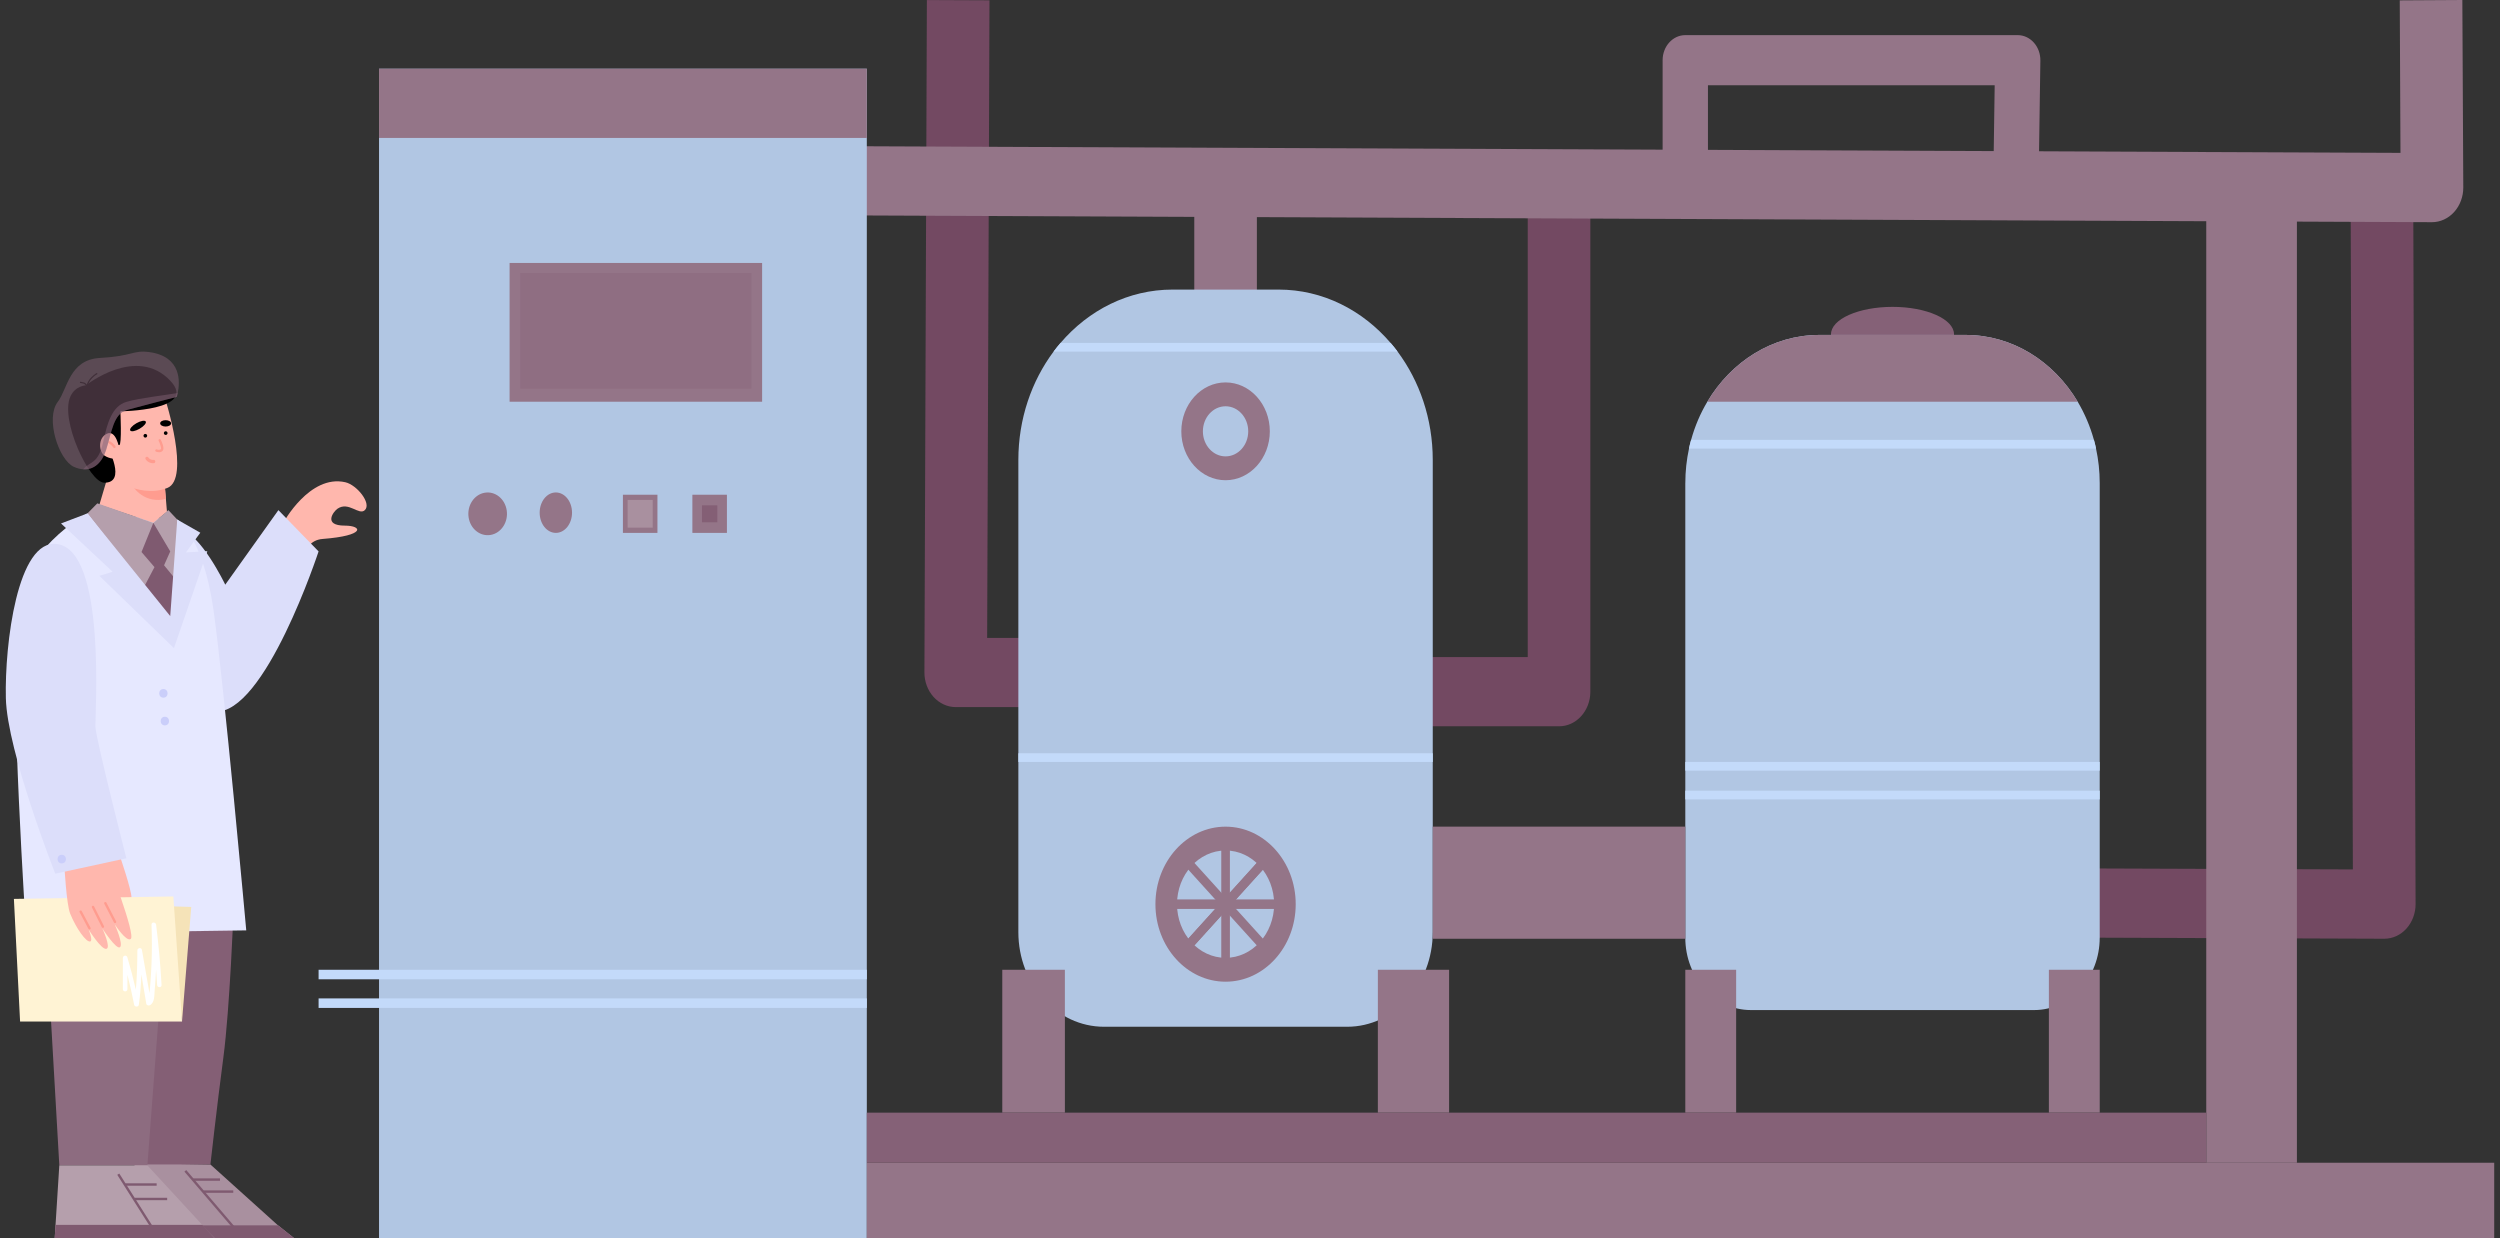 <svg width="216" height="107" viewBox="0 0 216 107" fill="none" xmlns="http://www.w3.org/2000/svg">
<rect x="0" y="0" width="216" height="107" fill="#333333" stroke="none"/>
<g clip-path="url(#clip0_1470_1813)">
<path d="M119.047 62.752H134.702C136.196 62.752 137.406 61.414 137.406 59.764V16.209H131.997V56.773H119.045V62.752H119.047Z" fill="#734962"/>
<path d="M206.003 81.107C206.72 81.107 207.408 80.793 207.915 80.23C208.424 79.668 208.71 78.903 208.706 78.106L208.507 17.961L203.098 17.984L203.288 75.118L177.033 75.02L177.014 80.999L205.994 81.107H206.003Z" fill="#734962"/>
<path d="M82.575 61.093H93.395V55.116H85.29L85.491 0.028L80.082 0.004L79.87 58.09C79.866 58.885 80.15 59.647 80.657 60.212C81.165 60.775 81.854 61.093 82.573 61.093H82.575Z" fill="#734962"/>
<path d="M210.122 19.197C210.84 19.197 211.528 18.881 212.037 18.32C212.546 17.756 212.832 16.989 212.828 16.192L212.747 0L207.338 0.033L207.402 13.208L71.892 12.625L71.872 18.604L210.113 19.197H210.124H210.122Z" fill="#947588"/>
<path d="M32.748 5.938H74.893V107.002H32.748V5.938Z" fill="#B1C6E3"/>
<path d="M103.186 16.209H108.594V27.544H103.186V16.209Z" fill="#947588"/>
<path d="M163.513 31.254C160.578 31.254 158.198 30.192 158.198 28.883C158.198 27.574 160.578 26.513 163.513 26.513C166.449 26.513 168.828 27.574 168.828 28.883C168.828 30.192 166.449 31.254 163.513 31.254Z" fill="#856177"/>
<path d="M145.61 41.737V81.016C145.61 84.471 148.144 87.269 151.27 87.269H175.757C178.883 87.269 181.415 84.471 181.415 81.016V41.737C181.415 40.71 181.304 39.713 181.097 38.759C181.046 38.506 180.983 38.254 180.915 38.007C180.588 36.827 180.113 35.72 179.513 34.709C177.446 31.232 173.883 28.939 169.837 28.939H157.192C153.146 28.939 149.583 31.232 147.513 34.709C146.91 35.718 146.436 36.827 146.112 38.007C146.044 38.254 145.981 38.506 145.929 38.759C145.723 39.713 145.612 40.712 145.612 41.737H145.61Z" fill="#B1C6E3"/>
<path d="M87.986 39.743V80.532C87.986 85.049 91.3 88.712 95.388 88.712H116.392C120.48 88.712 123.79 85.049 123.79 80.532V39.743C123.79 36.188 122.649 32.925 120.751 30.379C120.557 30.122 120.358 29.87 120.148 29.629C117.719 26.792 114.282 25.02 110.47 25.02H101.308C97.496 25.02 94.055 26.792 91.628 29.629C91.422 29.87 91.221 30.122 91.027 30.379C89.128 32.925 87.986 36.188 87.986 39.743Z" fill="#B1C6E3"/>
<path d="M74.891 100.461H215.5V107H74.891V100.461Z" fill="#947588"/>
<path d="M190.621 19.064H198.453V100.463H190.621V19.064Z" fill="#947588"/>
<path d="M86.597 83.788H92.006V96.134H86.597V83.788Z" fill="#947588"/>
<path d="M119.047 83.788H125.201V96.134H119.047V83.788Z" fill="#947588"/>
<path d="M145.61 83.788H150.003V96.134H145.61V83.788Z" fill="#947588"/>
<path d="M177.023 83.788H181.416V96.134H177.023V83.788Z" fill="#947588"/>
<path d="M74.892 96.134H190.62V100.463H74.892V96.134Z" fill="#856177"/>
<path d="M147.512 34.709H179.513C177.446 31.232 173.883 28.939 169.837 28.939H157.192C153.145 28.939 149.583 31.232 147.513 34.709H147.512Z" fill="#947588"/>
<path d="M32.748 5.938H74.893V11.918H32.748V5.938Z" fill="#947588"/>
<path d="M44.029 22.719H65.847V34.709H44.029V22.719Z" fill="#947588"/>
<path d="M44.944 23.589H64.93V33.585H44.944V23.589Z" fill="#8F6E82"/>
<path d="M27.526 83.788H74.893V84.611H27.526V83.788Z" fill="#C3DAFA"/>
<path d="M27.526 86.262H74.893V87.085H27.526V86.262Z" fill="#C3DAFA"/>
<path d="M123.792 71.421H145.61V81.109H123.792V71.421Z" fill="#947588"/>
<path d="M105.518 72.45H106.263V83.787H105.518V72.45Z" fill="#947588"/>
<path d="M109.253 73.82L109.78 74.402L102.527 82.418L102 81.836L109.253 73.82Z" fill="#947588"/>
<path d="M109.253 73.82L109.78 74.402L102.527 82.418L102 81.836L109.253 73.82Z" fill="#947588"/>
<path d="M102 74.401L102.527 73.818L109.78 81.835L109.253 82.417L102 74.401Z" fill="#947588"/>
<path d="M111.02 77.709V78.532H100.762V77.709H111.02Z" fill="#947588"/>
<path d="M105.889 84.819C109.231 84.819 111.949 81.814 111.949 78.121C111.949 74.427 109.231 71.423 105.889 71.423C102.547 71.423 99.829 74.427 99.829 78.121C99.829 81.814 102.547 84.819 105.889 84.819ZM105.889 73.482C108.204 73.482 110.085 75.563 110.085 78.119C110.085 80.675 108.202 82.756 105.889 82.756C103.577 82.756 101.694 80.675 101.694 78.119C101.694 75.563 103.577 73.482 105.889 73.482Z" fill="#947588"/>
<path d="M105.889 41.492C107.997 41.492 109.712 39.596 109.712 37.267C109.712 34.937 107.997 33.041 105.889 33.041C103.781 33.041 102.066 34.937 102.066 37.267C102.066 39.596 103.781 41.492 105.889 41.492ZM105.889 35.102C106.968 35.102 107.847 36.072 107.847 37.267C107.847 38.461 106.97 39.431 105.889 39.431C104.808 39.431 103.93 38.461 103.93 37.267C103.93 36.072 104.808 35.102 105.889 35.102Z" fill="#947588"/>
<path d="M176.127 16.244L176.288 5.235C176.297 4.656 176.094 4.095 175.725 3.681C175.356 3.268 174.855 3.035 174.329 3.035H145.608C144.528 3.035 143.65 4.003 143.65 5.2V15.687H147.567V7.365H172.341L172.212 16.174L176.127 16.244Z" fill="#947588"/>
<path d="M91.029 30.381H120.753C120.559 30.125 120.36 29.872 120.15 29.631H91.628C91.422 29.872 91.221 30.125 91.027 30.381H91.029Z" fill="#C3DAFA"/>
<path d="M87.988 65.082H123.792V65.832H87.988V65.082Z" fill="#C3DAFA"/>
<path d="M145.61 68.314H181.415V69.067H145.61V68.314Z" fill="#C3DAFA"/>
<path d="M145.61 65.832H181.415V66.584H145.61V65.832Z" fill="#C3DAFA"/>
<path d="M145.928 38.759H181.097C181.046 38.506 180.983 38.254 180.915 38.007H146.11C146.042 38.254 145.979 38.506 145.928 38.759Z" fill="#C3DAFA"/>
<path d="M59.822 42.744H62.806V46.042H59.822V42.744Z" fill="#947588"/>
<path d="M60.65 43.659H61.978V45.126H60.65V43.659Z" fill="#845F75"/>
<path d="M53.819 42.744H56.803V46.042H53.819V42.744Z" fill="#947588"/>
<path d="M54.227 43.194H56.394V45.589H54.227V43.194Z" fill="#A9909F"/>
<path d="M48.025 46.041C47.253 46.041 46.627 45.26 46.627 44.295C46.627 43.33 47.253 42.548 48.025 42.548C48.797 42.548 49.423 43.33 49.423 44.295C49.423 45.26 48.797 46.041 48.025 46.041Z" fill="#947588"/>
<path d="M40.486 44.691C40.339 43.685 40.956 42.737 41.866 42.574C42.776 42.411 43.633 43.094 43.781 44.1C43.929 45.105 43.311 46.053 42.401 46.216C41.491 46.379 40.634 45.696 40.486 44.691Z" fill="#947588"/>
<path d="M26.424 47.579C26.424 47.579 26.761 46.651 27.867 46.566C31.631 46.278 31.32 45.414 29.797 45.414C27.865 45.414 28.826 44.181 29.157 43.955C30.126 43.288 31.009 44.564 31.52 44.077C32.126 43.5 30.84 41.896 29.838 41.666C26.749 40.96 24.469 45.178 24.469 45.178L26.428 47.581L26.424 47.579Z" fill="#FFB7AD"/>
<path d="M27.526 47.642L24.054 44.075L19.462 50.516C19.462 50.516 17.326 46.044 15.51 45.724C13.695 45.404 15.466 61.254 18.555 61.482C22.881 61.802 27.526 47.64 27.526 47.64V47.642Z" fill="#DCDEFA"/>
<path d="M11.505 100.506L11.618 100.691L14.693 105.828L15.367 106.984H25.424L24.017 105.867L23.97 105.828L18.18 100.612L11.505 100.506Z" fill="#A9909F"/>
<path d="M20.182 78.571C20.182 78.571 19.861 87.116 19.301 91.348C18.741 95.579 18.18 100.61 18.18 100.61H11.693L12.174 78.889L20.184 78.569L20.182 78.571Z" fill="#845F75"/>
<path d="M5.125 100.691H12.734L14.496 77.375L3.843 78.333L5.125 100.691Z" fill="#8D6C80"/>
<path d="M4.724 107H18.554L17.473 105.828L12.734 100.691H5.124L4.799 105.828L4.724 107Z" fill="#B59FAC"/>
<path d="M10.307 101.394L13.242 106.026L13.066 106.137L10.131 101.505L10.307 101.394Z" fill="#7F5A70"/>
<path d="M16.091 101.093L20.308 106.018L20.15 106.153L15.932 101.228L16.091 101.093Z" fill="#7F5A70"/>
<path d="M10.812 102.238H13.535V102.446H10.812V102.238Z" fill="#7F5A70"/>
<path d="M11.614 103.488H14.443V103.696H11.614V103.488Z" fill="#7F5A70"/>
<path d="M16.688 101.812H19.008V102.02H16.688V101.812Z" fill="#7F5A70"/>
<path d="M17.567 102.85H20.155V103.058H17.567V102.85Z" fill="#7F5A70"/>
<path d="M15.314 44.892C15.314 44.892 17.538 46.311 18.446 52.701C19.354 59.091 21.276 80.384 21.276 80.384L2.266 80.651C2.266 80.651 0.825 58.663 1.518 54.564C2.213 50.465 2.959 48.229 4.509 46.686C6.057 45.143 7.553 44.362 7.553 44.362L15.314 44.894V44.892Z" fill="#E6E8FF"/>
<path d="M8.586 43.614L13.249 45.175L14.425 44.217L14.331 43.084L14.21 41.661L12.889 41.404L9.44 40.738L8.586 43.614Z" fill="#FFB7AD"/>
<path d="M11.221 41.59C11.221 41.59 11.863 43.08 13.464 43.188C13.838 43.212 14.12 43.167 14.331 43.084L14.212 41.661L12.891 41.406L11.221 41.592V41.59Z" fill="#FF9C8F"/>
<path d="M16.524 78.359L15.725 88.262L14.141 78.288L16.524 78.359Z" fill="#F5E3B8"/>
<path d="M14.282 34.493C14.282 34.493 16.473 41.362 14.459 42.159C11.861 43.188 8.978 40.846 8.978 40.846L8.017 37.864L8.551 34.564L14.282 34.493Z" fill="#FFB7AD"/>
<path d="M10.367 73.993C10.367 73.993 11.364 76.867 11.364 77.579C11.364 78.29 11.221 78.359 11.221 78.359L10.154 78.465L8.551 74.562L10.367 73.993Z" fill="#FFB7AD"/>
<path d="M14.977 77.454L15.725 88.261H1.735L1.201 77.666L14.977 77.454Z" fill="#FFF3D4"/>
<path d="M9.299 74.456C9.299 74.456 11.755 80.773 11.293 81.127C10.915 81.417 9.905 79.85 9.905 79.85C9.905 79.85 10.688 81.588 10.367 81.837C10.046 82.085 8.835 80.204 8.835 80.204C8.835 80.204 9.618 81.871 9.191 81.98C8.764 82.085 7.66 80.312 7.66 80.312C7.66 80.312 8.05 81.268 7.803 81.341C7.447 81.448 6.558 80.169 6.059 78.928C5.738 78.125 5.56 74.776 5.56 74.776L9.297 74.456H9.299Z" fill="#FFB7AD"/>
<path d="M8.408 43.49L13.249 45.175L14.55 44.075L15.314 44.892L15.884 48.69L14.674 53.622L7.555 44.358L8.408 43.49Z" fill="#B59FAC"/>
<path d="M13.249 45.175L14.709 47.642L14.175 48.84L15.59 50.569L14.709 54.083L12.227 51.129L13.347 48.999L12.227 47.695L13.249 45.175Z" fill="#7F5A70"/>
<path d="M10.401 35.538C10.401 35.538 17.111 35.477 14.736 32.921C11.82 29.786 7.421 33.294 7.421 33.294C7.421 33.294 6.513 33.32 6.085 34.252C5.159 36.272 7.715 41.678 8.995 41.704C10.998 41.745 9.289 38.616 9.289 38.616L9.663 38.163C9.663 38.163 10.064 38.457 10.303 38.457C10.542 38.457 10.401 35.538 10.401 35.538Z" fill="black"/>
<path d="M10.305 38.75C10.305 38.75 10.037 37.099 9.238 37.472C8.436 37.845 8.543 39.042 9.025 39.362C9.508 39.682 10.013 39.629 10.013 39.629L10.307 38.75H10.305Z" fill="#FFB7AD"/>
<path d="M11.254 37.193C11.329 37.326 11.691 37.258 12.061 37.044C12.431 36.83 12.671 36.551 12.593 36.421C12.515 36.29 12.155 36.355 11.785 36.567C11.415 36.779 11.176 37.061 11.252 37.191L11.254 37.193Z" fill="black"/>
<path d="M13.838 36.578C13.838 36.731 14.049 36.853 14.31 36.853C14.572 36.853 14.783 36.731 14.783 36.578C14.783 36.425 14.572 36.303 14.31 36.303C14.049 36.303 13.838 36.425 13.838 36.578Z" fill="black"/>
<path d="M14.157 37.42C14.157 37.507 14.229 37.579 14.316 37.579C14.404 37.579 14.476 37.507 14.476 37.42C14.476 37.332 14.404 37.261 14.316 37.261C14.229 37.261 14.157 37.332 14.157 37.42Z" fill="black"/>
<path d="M12.556 37.809C12.468 37.809 12.397 37.737 12.397 37.65C12.397 37.562 12.468 37.491 12.556 37.491C12.644 37.491 12.716 37.562 12.716 37.65C12.716 37.737 12.644 37.809 12.556 37.809Z" fill="black"/>
<path d="M13.738 39.077C13.844 39.077 13.965 39.048 14.057 38.944C14.235 38.749 14.004 38.215 13.895 37.994C13.871 37.943 13.807 37.921 13.756 37.946C13.705 37.97 13.682 38.033 13.707 38.084C13.858 38.396 13.954 38.745 13.901 38.802C13.791 38.924 13.56 38.83 13.558 38.828C13.505 38.806 13.443 38.828 13.421 38.883C13.398 38.936 13.421 38.997 13.476 39.02C13.484 39.024 13.601 39.073 13.74 39.073L13.738 39.077Z" fill="#FF9C8F"/>
<path d="M9.886 38.714C9.904 38.714 9.923 38.71 9.941 38.697C9.99 38.667 10.007 38.604 9.976 38.555C9.97 38.545 9.816 38.3 9.512 38.129C9.461 38.1 9.397 38.119 9.369 38.167C9.34 38.218 9.358 38.282 9.408 38.31C9.665 38.455 9.796 38.663 9.796 38.665C9.816 38.697 9.849 38.714 9.886 38.714Z" fill="#FF9C8F"/>
<path d="M7.5 33.679C7.5 33.679 7.541 33.09 7.966 32.666C8.238 32.395 8.42 32.314 8.422 32.314L8.381 32.218C8.381 32.218 8.181 32.305 7.893 32.593C7.439 33.045 7.398 33.649 7.396 33.673L7.5 33.679Z" fill="black"/>
<path d="M7.517 33.508L7.617 33.481C7.613 33.465 7.51 33.09 7.202 33.031L6.922 32.978L6.901 33.08L7.181 33.133C7.425 33.18 7.512 33.504 7.514 33.508H7.517Z" fill="black"/>
<path d="M10.918 74.154L4.777 75.486C4.777 75.486 0.612 64.945 0.506 60.312C0.4 55.681 1.5 46.531 4.938 47.004C9.209 47.589 8.195 61.696 8.248 62.815C8.302 63.934 10.918 74.154 10.918 74.154Z" fill="#DCDEFA"/>
<path d="M7.555 44.358L5.272 45.226L9.727 49.399L8.586 49.753L15.03 55.999L17.913 47.623L16.062 47.729L17.307 46.027L15.314 44.892L14.709 53.231L7.555 44.358Z" fill="#DCDEFA"/>
<path d="M9.939 79.758C9.956 79.758 9.972 79.754 9.986 79.746C10.037 79.719 10.058 79.656 10.031 79.605L9.195 77.991C9.169 77.94 9.105 77.919 9.054 77.946C9.003 77.972 8.982 78.035 9.009 78.086L9.845 79.701C9.864 79.737 9.9 79.758 9.939 79.758Z" fill="#FF9C8F"/>
<path d="M8.89 80.167C8.907 80.167 8.921 80.163 8.937 80.157C8.988 80.131 9.011 80.07 8.984 80.017L8.13 78.313C8.103 78.262 8.042 78.241 7.989 78.266C7.938 78.292 7.915 78.353 7.942 78.406L8.796 80.11C8.815 80.147 8.851 80.167 8.89 80.167Z" fill="#FF9C8F"/>
<path d="M7.733 80.308C7.75 80.308 7.766 80.304 7.782 80.296C7.833 80.269 7.852 80.206 7.825 80.155L7.061 78.718C7.034 78.667 6.971 78.647 6.92 78.675C6.868 78.702 6.85 78.765 6.877 78.816L7.641 80.253C7.66 80.287 7.696 80.308 7.733 80.308Z" fill="#FF9C8F"/>
<path d="M4.724 107H18.554L17.473 105.828H4.799L4.724 107Z" fill="#7F5A70"/>
<path d="M17.434 105.867L18.555 106.984H25.424L24.017 105.867H17.434Z" fill="#7F5A70"/>
<g opacity="0.48">
<path d="M6.4 40.342C6.682 40.467 6.944 40.534 7.191 40.548C8.128 40.614 8.825 39.959 9.172 38.856C9.661 37.312 9.788 35.746 10.99 35.414C12.19 35.081 15.269 34.293 15.269 34.293C15.269 34.293 15.312 34.162 15.357 33.952C15.543 33.078 15.741 30.797 12.879 30.418C11.501 30.234 11.454 30.777 8.637 30.927C5.971 31.07 5.828 33.64 4.989 34.723C3.906 36.129 5.061 39.755 6.4 40.344V40.342Z" fill="#866378"/>
</g>
<g opacity="0.45">
<path d="M7.193 40.548C8.13 40.613 8.827 39.959 9.174 38.856C9.663 37.311 9.79 35.746 10.992 35.414C12.192 35.081 15.271 34.292 15.271 34.292C15.271 34.292 15.314 34.162 15.359 33.952C14.23 34.16 12.108 34.372 10.92 34.723C9.669 35.092 9.262 36.578 8.921 38.155C8.485 40.165 7.752 39.831 7.191 40.548H7.193Z" fill="#866378"/>
</g>
<path d="M14.118 59.533C14.599 59.533 14.601 60.279 14.118 60.279C13.636 60.279 13.636 59.533 14.118 59.533Z" fill="#CACEFA"/>
<path d="M14.245 61.928C14.725 61.928 14.727 62.674 14.245 62.674C13.762 62.674 13.762 61.928 14.245 61.928Z" fill="#CACEFA"/>
<path d="M5.335 73.853C5.816 73.853 5.818 74.599 5.335 74.599C4.853 74.599 4.853 73.853 5.335 73.853Z" fill="#CACEFA"/>
<path d="M10.62 82.758C10.62 82.538 10.941 82.497 11.002 82.707C11.276 83.631 11.524 84.566 11.738 85.506C11.841 84.379 11.861 83.243 11.869 82.112C11.869 81.896 12.221 81.833 12.26 82.059C12.482 83.313 12.697 84.566 12.916 85.82C12.943 85.547 12.967 85.278 12.988 85.008C13.033 84.436 13.067 83.863 13.09 83.29C13.135 82.161 13.133 81.028 13.09 79.898C13.079 79.635 13.46 79.65 13.49 79.898C13.701 81.631 13.863 83.366 13.959 85.108C13.973 85.353 13.593 85.351 13.576 85.108C13.55 84.666 13.519 84.222 13.484 83.779C13.456 84.375 13.417 84.972 13.364 85.565C13.327 85.975 13.378 86.617 12.953 86.849C12.844 86.908 12.662 86.863 12.64 86.723C12.499 85.879 12.356 85.035 12.213 84.189C12.18 85.068 12.121 85.946 11.994 86.821C11.965 87.022 11.632 87.012 11.593 86.821C11.424 85.948 11.227 85.082 11.008 84.222C11.008 84.638 11.008 85.051 11.008 85.467C11.008 85.72 10.616 85.72 10.616 85.467C10.612 84.564 10.618 83.661 10.616 82.76L10.62 82.758Z" fill="white"/>
<path d="M12.626 39.48C12.697 39.442 12.777 39.466 12.822 39.531C12.826 39.538 12.83 39.544 12.834 39.55C12.844 39.562 12.848 39.566 12.853 39.57C12.871 39.59 12.889 39.609 12.91 39.627C12.914 39.629 12.916 39.633 12.92 39.635C12.93 39.641 12.941 39.65 12.951 39.656C12.973 39.67 12.998 39.684 13.022 39.694C13.02 39.694 13.02 39.694 13.03 39.699C13.045 39.703 13.055 39.709 13.067 39.711C13.092 39.719 13.116 39.725 13.143 39.729C13.147 39.729 13.153 39.729 13.157 39.731C13.169 39.731 13.182 39.733 13.194 39.733C13.221 39.733 13.247 39.729 13.276 39.731C13.347 39.735 13.409 39.782 13.419 39.855C13.429 39.925 13.386 39.996 13.315 40.014C13.239 40.035 13.151 40.021 13.075 40.008C13.008 39.996 12.945 39.972 12.881 39.943C12.757 39.884 12.652 39.788 12.577 39.674C12.536 39.611 12.562 39.513 12.628 39.478L12.626 39.48Z" fill="#FF9C8F"/>
</g>
<defs>
<clipPath id="clip0_1470_1813">
<rect width="215" height="107" fill="white" transform="matrix(-1 0 0 1 215.5 0)"/>
</clipPath>
</defs>
</svg>
